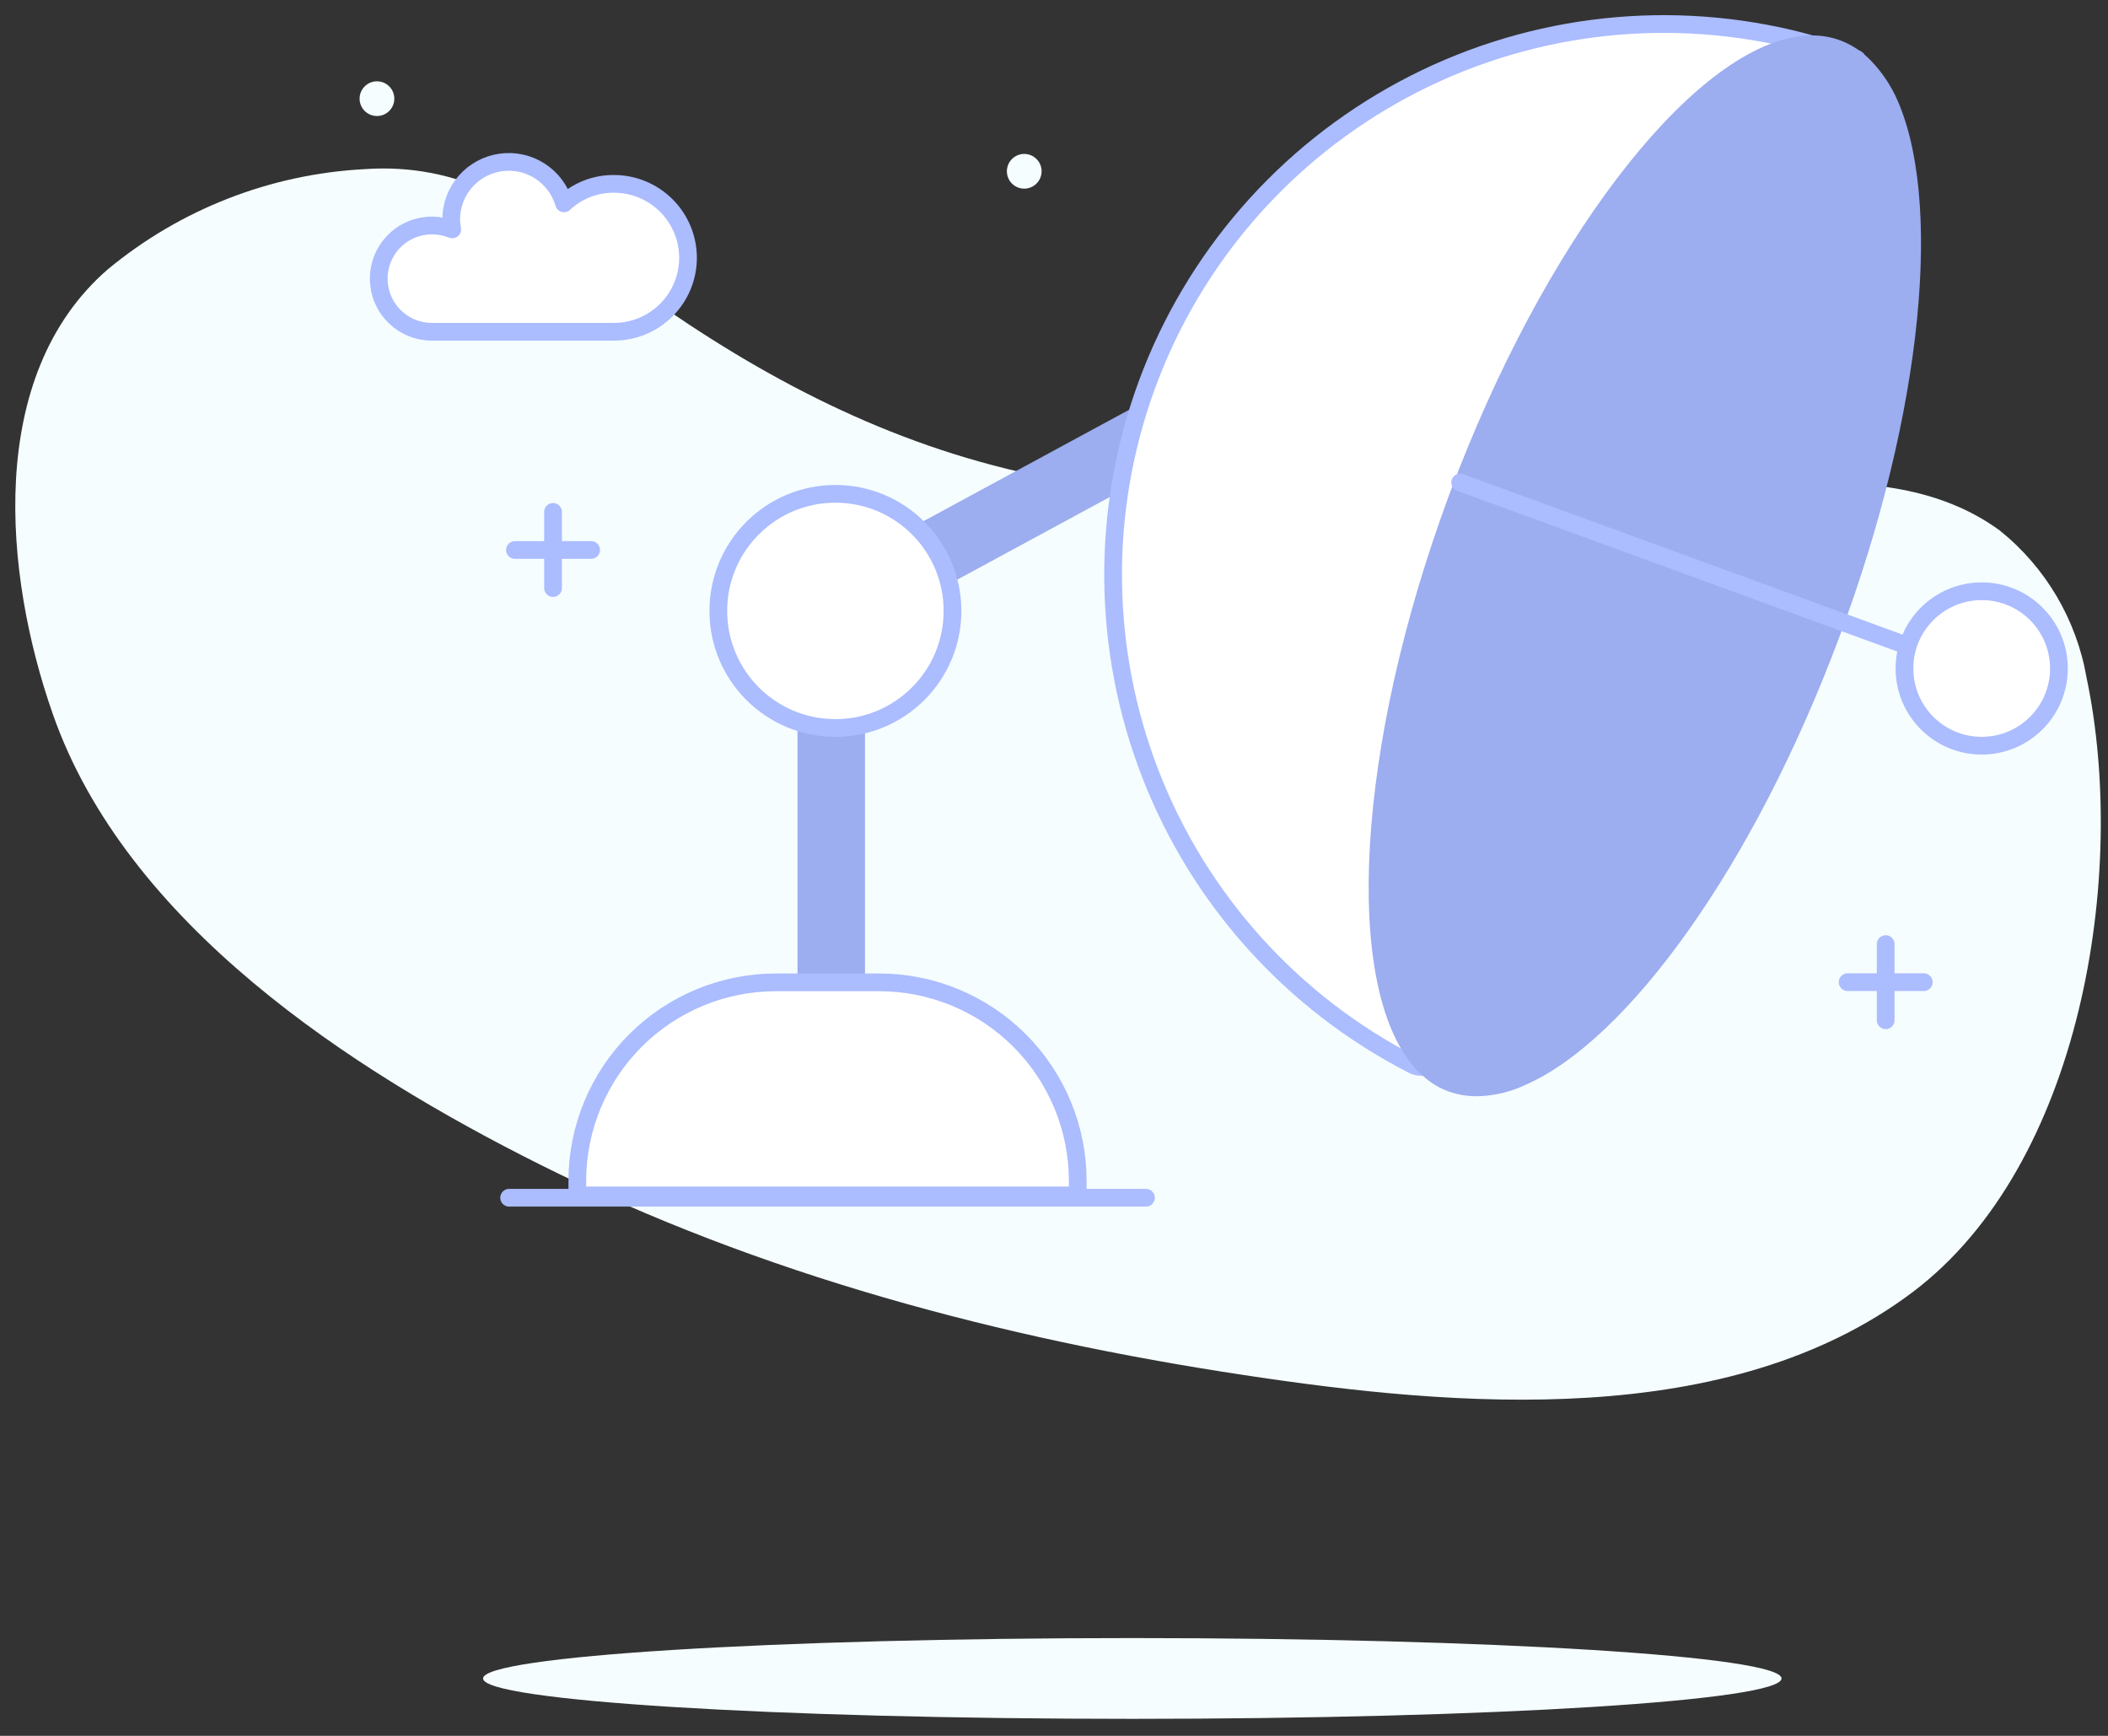 <svg width="119" height="98" viewBox="0 0 119 98" fill="none" xmlns="http://www.w3.org/2000/svg">
<rect x="0" y="0" width="119" height="98" fill="#333333" stroke="none"/>
<path d="M80.18 28.63C71.82 28.63 63.32 28.3 55.36 26.08C47.4 23.86 40.42 19.71 34 14.85C29.81 11.68 26 9.17 20.57 9.55C15.257 9.83 10.176 11.815 6.08 15.21C-0.83 21.21 0.22 32.44 2.98 40.31C7.13 52.16 19.77 60.39 30.51 65.76C42.92 71.96 56.51 75.56 70.22 77.63C82.22 79.45 97.59 80.77 107.97 72.95C117.51 65.76 120.13 49.35 117.79 38.26C117.223 34.986 115.481 32.031 112.89 29.95C106.19 25.06 96.2 28.33 88.67 28.49C85.87 28.55 83 28.62 80.18 28.63Z" fill="#F5FDFF"/>
<path d="M106.45 53.3V57.6" stroke="#ABBCFF" stroke-linecap="round" stroke-linejoin="round"/>
<path d="M104.3 55.45H108.6" stroke="#ABBCFF" stroke-linecap="round" stroke-linejoin="round"/>
<path d="M31.22 28.9V33.2" stroke="#ABBCFF" stroke-linecap="round" stroke-linejoin="round"/>
<path d="M29.07 31.05H33.37" stroke="#ABBCFF" stroke-linecap="round" stroke-linejoin="round"/>
<path d="M57.82 10.65C58.361 10.65 58.8 10.211 58.8 9.67C58.8 9.129 58.361 8.69 57.82 8.69C57.279 8.69 56.84 9.129 56.84 9.67C56.84 10.211 57.279 10.65 57.82 10.65Z" fill="#F5FDFF"/>
<path d="M21.28 6.55C21.821 6.55 22.26 6.111 22.26 5.57C22.26 5.029 21.821 4.59 21.28 4.59C20.739 4.59 20.3 5.029 20.3 5.57C20.3 6.111 20.739 6.55 21.28 6.55Z" fill="#F5FDFF"/>
<path d="M63.92 97.04C84.161 97.04 100.57 96.019 100.57 94.76C100.57 93.501 84.161 92.48 63.92 92.48C43.679 92.48 27.27 93.501 27.27 94.76C27.27 96.019 43.679 97.04 63.92 97.04Z" fill="#F5FDFF"/>
<path d="M48.83 31.4H45.02V57.74H48.83V31.4Z" fill="#9CADF0"/>
<path d="M44.945 33.318L46.76 36.668L68.785 24.735L66.969 21.385L44.945 33.318Z" fill="#9CADF0"/>
<path d="M43.8 55.46H49.63C52.603 55.46 55.455 56.641 57.557 58.743C59.659 60.846 60.84 63.697 60.84 66.67V67.49H32.59V66.67C32.59 63.697 33.771 60.846 35.873 58.743C37.976 56.641 40.827 55.46 43.8 55.46Z" fill="white" stroke="#ABBCFF" stroke-linecap="round" stroke-linejoin="round"/>
<path d="M64.69 67.62H28.74" stroke="#ABBCFF" stroke-linecap="round" stroke-linejoin="round"/>
<path d="M47.16 41.1C50.811 41.1 53.77 38.141 53.77 34.49C53.77 30.839 50.811 27.88 47.16 27.88C43.509 27.88 40.55 30.839 40.55 34.49C40.55 38.141 43.509 41.1 47.16 41.1Z" fill="white" stroke="#ABBCFF" stroke-linecap="round" stroke-linejoin="round"/>
<path d="M83.93 59.68C83.76 59.62 82.48 59.74 82.32 59.68C81.17 59.25 80.76 60.68 79.7 60.09C72.949 56.616 67.702 50.791 64.95 43.714C62.198 36.638 62.131 28.799 64.761 21.676C67.391 14.554 72.537 8.64 79.227 5.05C85.918 1.46 93.691 0.443 101.08 2.19C102.342 2.495 103.584 2.876 104.8 3.33C105.03 3.41 104.47 4.65 104.69 4.73L83.93 59.68Z" fill="white" stroke="#ABBCFF" stroke-linecap="round" stroke-linejoin="round"/>
<path d="M103.82 36C99 48.91 91.88 58.73 86.11 61.25C85.338 61.614 84.503 61.828 83.65 61.88C83.005 61.923 82.358 61.831 81.75 61.61C81.272 61.432 80.828 61.172 80.44 60.84C80.221 60.664 80.02 60.466 79.84 60.25C75.84 55.68 76.49 42.25 81.84 27.85C87.14 13.67 95.26 3.18 101.27 2.1C101.642 2.023 102.021 1.99 102.4 2C102.909 2.011 103.412 2.105 103.89 2.28C104.572 2.54 105.185 2.954 105.68 3.49C106.215 4.059 106.66 4.707 107 5.41C109.69 11.1 108.62 23.18 103.82 36Z" fill="#9CADF0"/>
<path d="M82.43 27.24L113.67 38.65" stroke="#ABBCFF" stroke-linecap="round" stroke-linejoin="round"/>
<path d="M111.87 42.1C114.278 42.1 116.23 40.148 116.23 37.74C116.23 35.332 114.278 33.38 111.87 33.38C109.462 33.38 107.51 35.332 107.51 37.74C107.51 40.148 109.462 42.1 111.87 42.1Z" fill="white" stroke="#ABBCFF" stroke-linecap="round" stroke-linejoin="round"/>
<path d="M38.84 14.55C38.84 15.1 38.731 15.644 38.521 16.152C38.31 16.66 38.001 17.121 37.612 17.509C37.223 17.898 36.761 18.205 36.253 18.415C35.744 18.624 35.2 18.731 34.65 18.73H24.38C23.584 18.73 22.821 18.414 22.259 17.851C21.696 17.289 21.38 16.526 21.38 15.73C21.38 14.934 21.696 14.171 22.259 13.609C22.821 13.046 23.584 12.73 24.38 12.73C24.774 12.731 25.164 12.805 25.53 12.95C25.49 12.756 25.47 12.558 25.47 12.36C25.477 11.58 25.764 10.829 26.279 10.243C26.794 9.658 27.503 9.277 28.275 9.17C29.047 9.063 29.833 9.238 30.487 9.662C31.142 10.086 31.622 10.731 31.84 11.48C32.601 10.767 33.607 10.373 34.65 10.38C35.199 10.379 35.743 10.486 36.25 10.694C36.758 10.903 37.219 11.21 37.608 11.597C37.998 11.984 38.307 12.444 38.518 12.951C38.729 13.458 38.839 14.001 38.84 14.55Z" fill="white" stroke="#ABBCFF" stroke-linecap="round" stroke-linejoin="round"/>
</svg>
